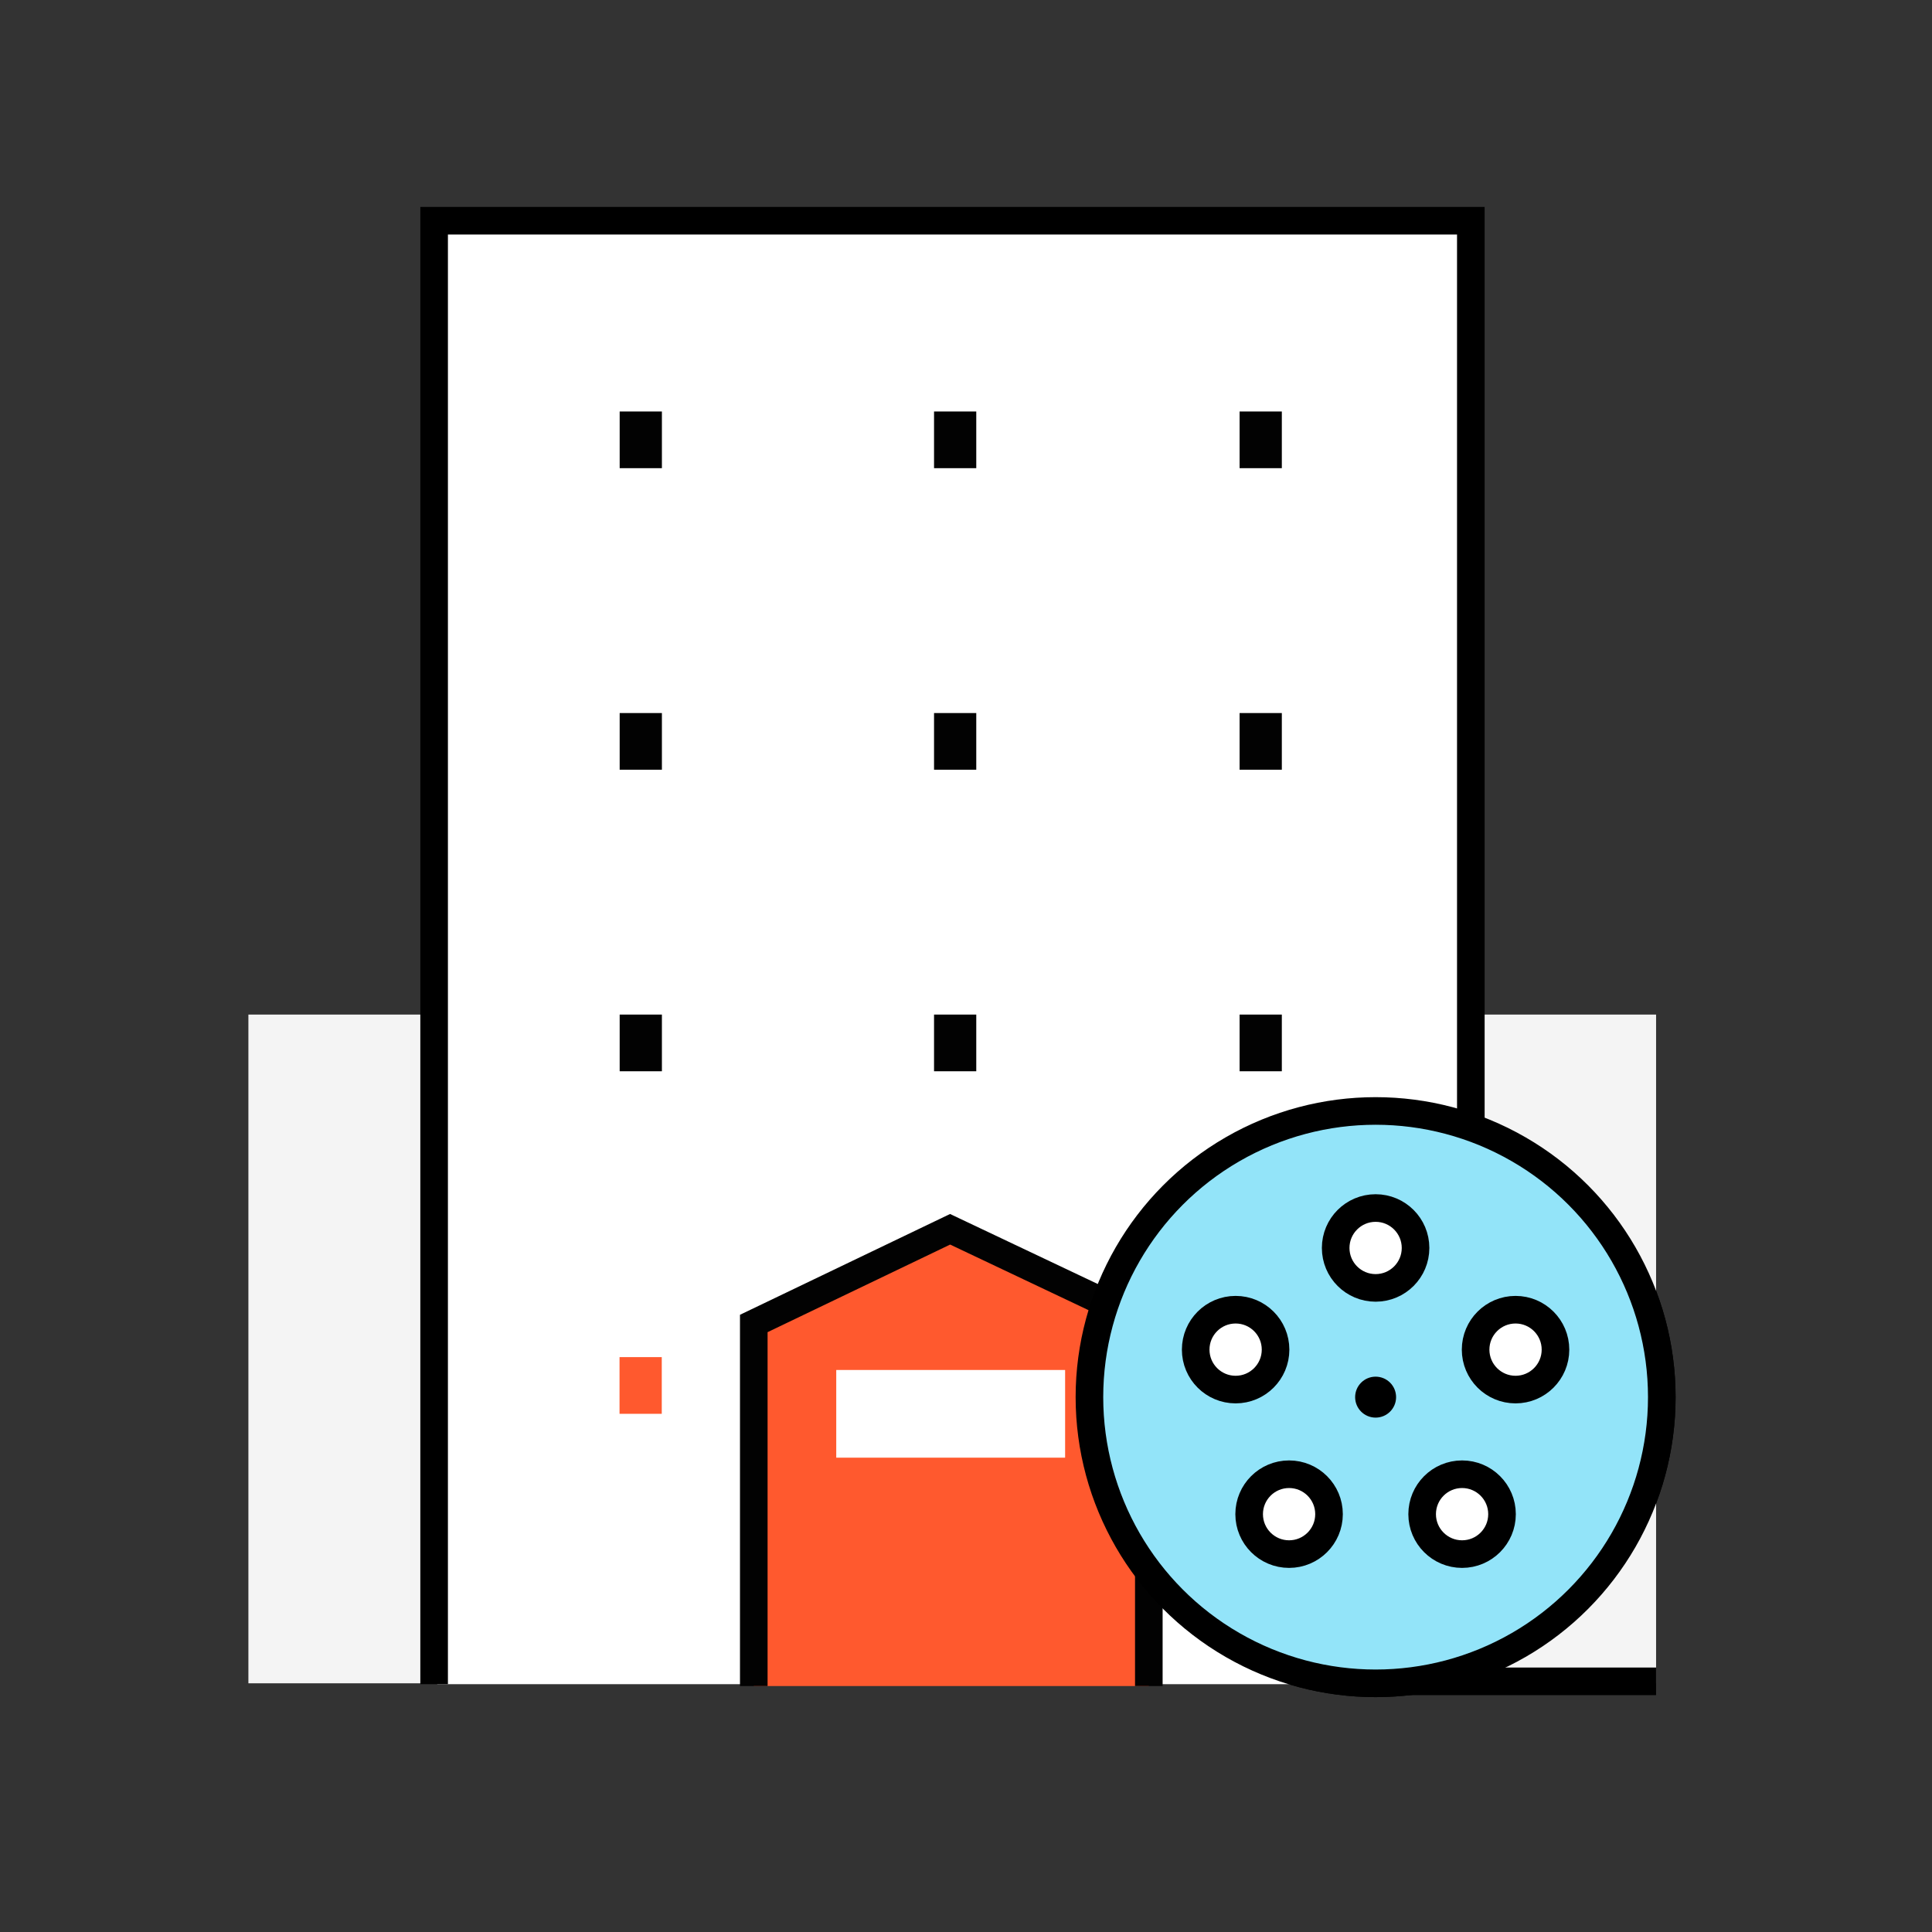 <svg xmlns="http://www.w3.org/2000/svg" width="70" height="70" viewBox="0 0 70 70">
    <rect x="0" y="0" width="70" height="70" fill="#333333" stroke="none"/>
    <defs>
        <style>
            .cls-11,.cls-6{stroke:#000;stroke-miterlimit:10}.cls-4{fill:#f4f4f4}.cls-11,.cls-5{fill:#fff}.cls-6{fill:none}.cls-7{fill:#020202}.cls-8{fill:#ff592e}
        </style>
    </defs>
    <g id="store_08" transform="translate(-733.172 -367.834)">
        <g id="그룹_602" transform="translate(-1.659 -0.99)">
            <circle id="타원_101" cx="10.369" cy="10.369" r="10.369" fill="#abf2f4" stroke="#000" stroke-miterlimit="10" transform="translate(774.303 409.076)"/>
            <path id="사각형_549" d="M0 0H24.229V7.582H0z" class="cls-4" transform="translate(794.834 405.584) rotate(90)"/>
            <path id="사각형_550" d="M0 0H24.229V7.582H0z" class="cls-4" transform="translate(751.413 405.584) rotate(90)"/>
            <path id="사각형_551" d="M0 0H37.562V53.021H0z" class="cls-5" transform="translate(750.672 376.824)"/>
            <path id="패스_340" d="M771.021 440.424V387.4h37.562v53.021" class="cls-6" transform="translate(-20.461 -10.579)"/>
            <g id="그룹_590" transform="translate(757.283 405.584)">
                <path id="사각형_552" d="M0 0H1.53V2.054H0z" class="cls-7" transform="translate(0 0)"/>
                <path id="사각형_553" d="M0 0H1.53V2.054H0z" class="cls-7" transform="translate(11.39 0)"/>
                <path id="사각형_554" d="M0 0H1.53V2.054H0z" class="cls-7" transform="translate(22.461 0)"/>
            </g>
            <g id="그룹_591" transform="translate(757.278 417.995)">
                <path id="사각형_555" d="M0 0H1.53V2.054H0z" class="cls-8"/>
                <path id="사각형_556" d="M0 0H1.53V2.054H0z" class="cls-8" transform="translate(11.39)"/>
                <path id="사각형_557" d="M0 0H1.53V2.054H0z" class="cls-8" transform="translate(22.461)"/>
            </g>
            <g id="그룹_592" transform="translate(757.283 394.659)">
                <path id="사각형_558" d="M0 0H1.53V2.054H0z" class="cls-7" transform="translate(0 0)"/>
                <path id="사각형_559" d="M0 0H1.53V2.054H0z" class="cls-7" transform="translate(11.39 0)"/>
                <path id="사각형_560" d="M0 0H1.53V2.054H0z" class="cls-7" transform="translate(22.461 0)"/>
            </g>
            <g id="그룹_593" transform="translate(757.283 383.733)">
                <path id="사각형_561" d="M0 0H1.53V2.054H0z" class="cls-7"/>
                <path id="사각형_562" d="M0 0H1.53V2.054H0z" class="cls-7" transform="translate(11.39)"/>
                <path id="사각형_563" d="M0 0H1.53V2.054H0z" class="cls-7" transform="translate(22.461)"/>
            </g>
            <path id="패스_341" fill="#ff592e" stroke="#020202" stroke-miterlimit="10" d="M810.546 483.49v-13.137l-7.2-3.413-7.113 3.413v13.137" transform="translate(-34.091 -53.577)"/>
            <path id="사각형_564" d="M0 0H8.292V3.177H0z" class="cls-5" transform="translate(765.13 418.461)"/>
            <path id="선_231" d="M0 0L9.818 0" class="cls-6" transform="translate(785.016 429.742)"/>
            <circle id="타원_102" cx="10.369" cy="10.369" r="10.369" fill="#93e4f9" stroke="#000" stroke-miterlimit="10" transform="translate(774.303 409.076)"/>
            <circle id="타원_103" cx="1.447" cy="1.447" r="1.447" class="cls-11" transform="translate(788.295 416.277)"/>
            <circle id="타원_104" cx="1.447" cy="1.447" r="1.447" class="cls-11" transform="translate(786.358 422.238)"/>
            <circle id="타원_105" cx="1.447" cy="1.447" r="1.447" class="cls-11" transform="translate(780.09 422.238)"/>
            <circle id="타원_106" cx="1.447" cy="1.447" r="1.447" class="cls-11" transform="translate(778.153 416.277)"/>
            <circle id="타원_107" cx="1.447" cy="1.447" r="1.447" class="cls-11" transform="translate(783.225 412.593)"/>
            <circle id="타원_108" cx=".742" cy=".742" r=".742" transform="translate(783.93 418.703)"/>
        </g>
    </g>
</svg>
